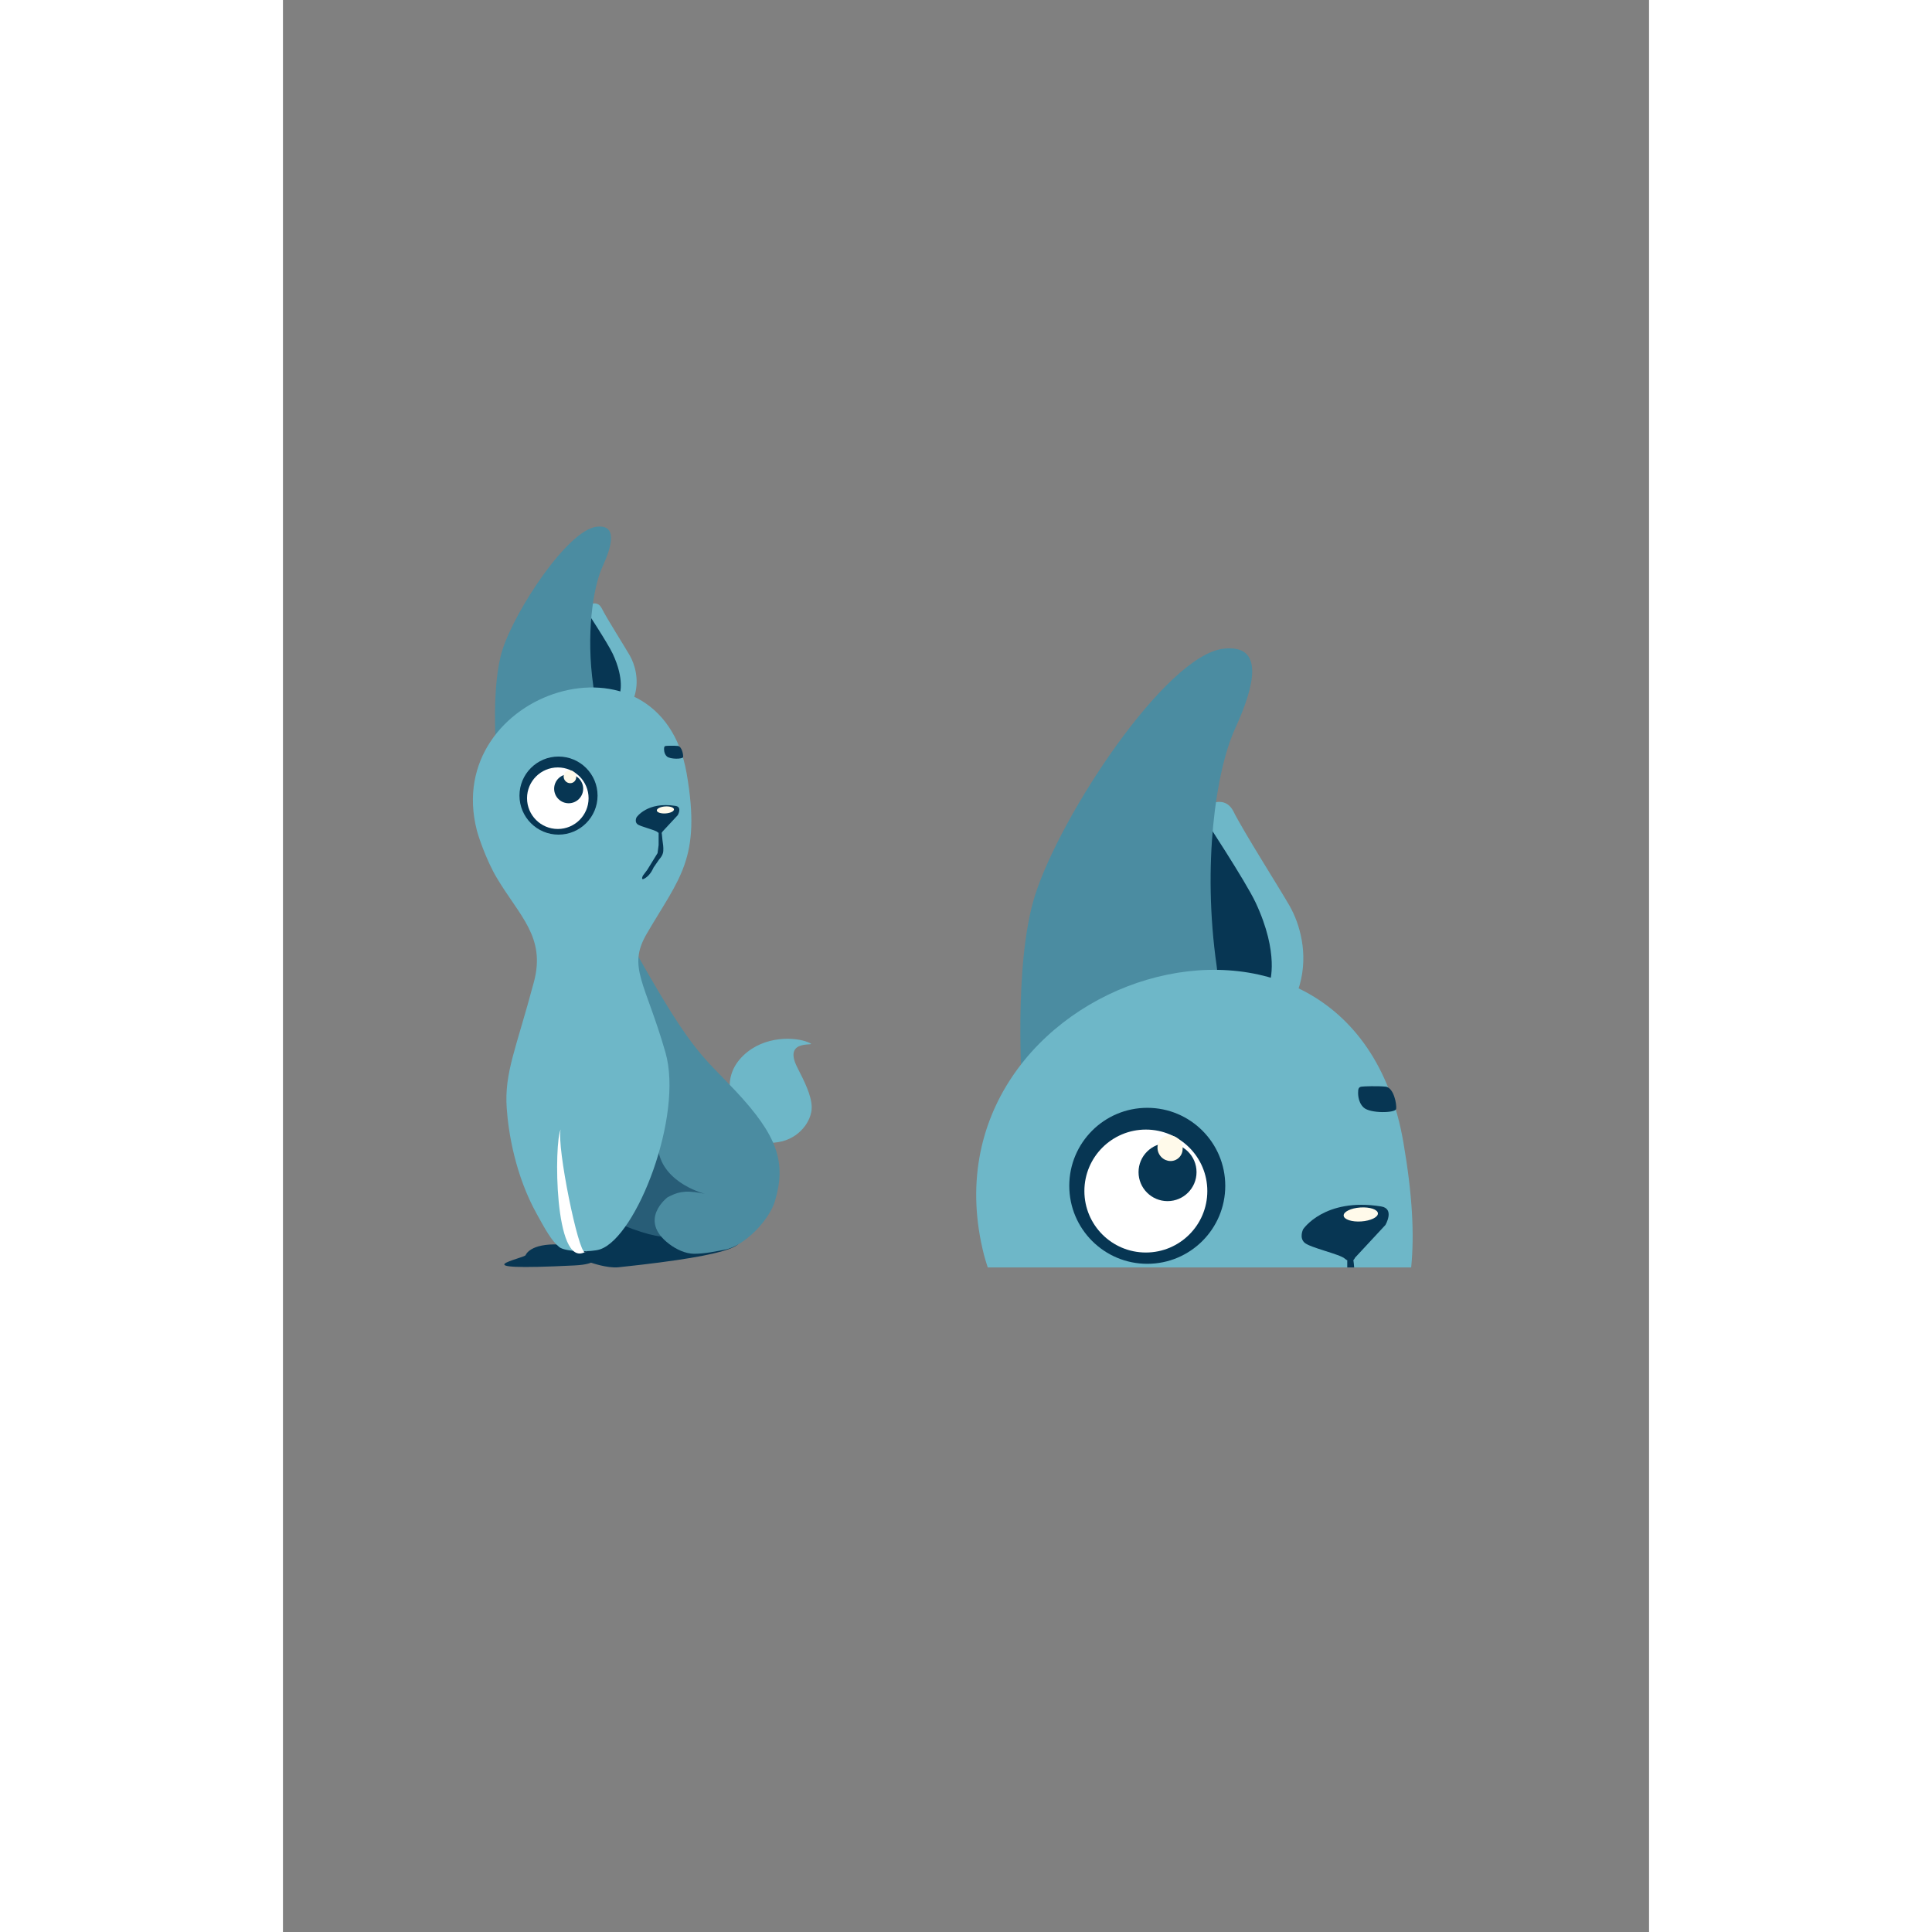 <?xml version="1.0" encoding="utf-8"?>
<!-- Generator: Adobe Illustrator 15.1.0, SVG Export Plug-In . SVG Version: 6.00 Build 0)  -->
<!DOCTYPE svg PUBLIC "-//W3C//DTD SVG 1.1//EN" "http://www.w3.org/Graphics/SVG/1.1/DTD/svg11.dtd">
<svg version="1.1" id="Layer_1" xmlns="http://www.w3.org/2000/svg" xmlns:xlink="http://www.w3.org/1999/xlink" x="0px" y="0px"
	 width="841.89px" height="841.89px" viewBox="0 0 595.28 841.89" enable-background="new 0 0 595.28 841.89" xml:space="preserve">
<rect x="0" y="0" width="595.28" height="841.89" fill="#808080" stroke="none"/>
<g>
	<path fill="#073653" d="M105.786,546.861c0,0,1.827-5.113,14.604-4.562c8.618,0.371,28.295-13.676,31.201-13.348
		c2.907,0.329,43.772,6.145,46.706,9.557c2.932,3.411,2.338,7.989-52.119,13.721c-4.834,0.508-11.943-2.013-11.943-2.013
		s-1.745,0.939-7.113,1.207C74.139,554.073,105.885,548.295,105.786,546.861z"/>
	<path fill="#6EB7C8" d="M131.679,264.512c0,0,4.999-3.887,7.219,0.555s9.994,16.656,12.214,20.542
		c2.222,3.886,4.133,10.363,2.222,17.211c-2.222,7.958-12.215,13.881-18.322,8.884S131.679,264.512,131.679,264.512z"/>
	<path fill="#073653" d="M132.271,266.181c0,0,9.259,14.083,11.424,18.692c5.28,11.246,3.085,17.478,3.085,17.478l-7.328,4.213
		h-11.391L132.271,266.181z"/>
	<path fill="#285D77" d="M134.342,522.686c0,0,4.208,7.815,17.767,12.77c22.035,8.05,21.536,0.396,28.316-4.44
		c16.667-11.893-7.761-41.455-17.754-41.455S134.342,522.686,134.342,522.686z"/>
	<path fill="#6EB7C8" d="M196.919,482.777c0,0-7.052-12.532,3.692-22.829c9.35-8.962,22.908-7.978,28.134-5.807
		c6.39,2.657-11.644-2.791-4.631,10.987c2.955,5.807,6.27,12.232,6.293,17.396c0.029,5.924-5.368,13.694-14.569,15.172
		C197.273,500.676,196.919,482.777,196.919,482.777z"/>
	<path fill="#4B8CA1" d="M148.975,406.278c28.991,52.56,32.934,52.786,48.212,69.068c18.391,19.604,22.216,31.234,17.199,48.039
		c-2.504,8.393-13.371,19.722-22.056,21.23c-3.638,0.632-8.318,1.739-13.16,1.729c-3.735-0.006-7.771-1.894-10.846-4.232
		c-13.879-10.548-0.704-20.399-0.704-20.399c3.883-1.98,6.795-3.271,14.585-1.809c7.278,1.371-11.391-1.107-17.215-13.879
		C159.148,493.205,144.311,397.822,148.975,406.278z"/>
	<path fill="#4B8CA1" d="M92.815,326.14c0,0-2.032-27.629,2.774-42.801c5.553-17.531,28.518-52.341,41.088-53.805
		c9.115-1.062,6.79,8.181,2.562,17.416c-4.228,9.234-7.179,29.775-4.026,51.798C138.897,324.474,92.815,326.14,92.815,326.14z"/>
	<path fill="#6EB7C8" d="M93.163,382.517c9.9,16.638,21.397,25.797,16.211,45.291c-7.791,29.277-12.932,39.544-11.874,55.064
		c0.756,11.085,3.861,29.47,13.082,46.104c3.605,6.503,6.292,11.589,9.814,14.446c2.67,2.166,14.007,2.285,17.808,0.987
		c15.952-5.441,36.358-58.249,28.475-85.761c-8.789-30.665-16.681-37.124-8.19-51.713c14.275-24.534,23.86-32.658,17.444-69.781
		c-11.496-66.536-107.091-36.166-91.445,24.704C85.137,364.384,88.557,374.773,93.163,382.517z"/>
	<g>
		<circle fill="#073653" cx="120.076" cy="346.688" r="17.013"/>
		<circle fill="#FFFFFF" cx="119.767" cy="347.828" r="13.408"/>
		<circle fill="#073653" cx="124.496" cy="343.702" r="6.325"/>
	</g>
	<path fill="#073653" d="M154.07,356.167c0,0,4.619-6.97,17.013-4.983c3.049,0.488,0.928,4.058,0.928,4.058l-6.606,7.113
		c0,0-0.638,1.645-2.238,0.213c-1.11-0.993-7.495-2.358-8.759-3.453C153.146,358.021,154.07,356.167,154.07,356.167z"/>
	<path fill="#073653" d="M163.698,363.061v5.182l-0.464,3.515l-4.442,7.218l-1.943,2.591c0,0-1.296,2.592,1.109,1.019
		c2.407-1.573,3.517-4.534,3.517-4.534l2.499-3.609c0,0,1.666-1.666,1.758-3.608c0.093-1.943-0.092-2.684-0.369-4.811
		c-0.279-2.129-0.187-3.518-0.649-3.703C164.252,362.136,163.698,363.061,163.698,363.061z"/>
	<path fill="#073653" d="M166.077,326.123c0,0-0.223,2.203,1.22,3.51c1.441,1.306,6.88,1.194,7.061,0.293
		c0.181-0.901-0.496-4.686-2.298-4.867c-1.802-0.18-4.77-0.08-5.271,0C166.447,325.114,166.064,325.272,166.077,326.123z"/>
	<path fill="#FFFAEA" d="M127.308,336.987c0.864,1.3,0.555,3.025-0.691,3.855c-1.243,0.828-2.955,0.447-3.82-0.854
		c-0.866-1.3-0.558-3.026,0.689-3.855C124.729,335.305,126.441,335.687,127.308,336.987z"/>
	<path fill="#FFFAEA" d="M170.385,352.685c0.055,0.84-1.571,1.633-3.635,1.772c-2.06,0.139-3.781-0.429-3.836-1.269
		c-0.057-0.84,1.569-1.635,3.633-1.773C168.607,351.276,170.328,351.845,170.385,352.685z"/>
	<path fill="#FFFFFF" d="M131.585,545.604c-13.488,7.125-13.458-47.938-10.577-53.402
		C119.202,499.496,128.778,546.311,131.585,545.604C131.141,545.839,134.152,544.956,131.585,545.604z"/>
</g>
<g>
	<path fill="#6EB7C8" d="M399.81,352.566c0,0,9.985-7.765,14.421,1.109c4.436,8.874,19.966,33.275,24.4,41.039
		c4.44,7.764,8.257,20.702,4.44,34.384c-4.44,15.9-24.405,27.731-36.603,17.748C394.265,436.863,399.81,352.566,399.81,352.566z"/>
	<path fill="#073653" d="M400.991,355.899c0,0,18.497,28.135,22.824,37.343c10.547,22.466,6.163,34.917,6.163,34.917l-14.64,8.417
		h-22.755L400.991,355.899z"/>
	<path fill="#4B8CA1" d="M322.172,475.686c0,0-4.061-55.198,5.539-85.509c11.095-35.023,56.975-104.564,82.084-107.489
		c18.211-2.121,13.566,16.343,5.117,34.792c-8.443,18.447-14.342,59.483-8.043,103.481
		C414.23,472.354,322.172,475.686,322.172,475.686z"/>
	<path fill="#6EB7C8" d="M307.117,552.297h184.511c1.446-14.486,0.53-31.805-3.409-54.607
		c-22.964-132.923-213.941-72.252-182.685,49.352C305.814,548.13,306.353,549.954,307.117,552.297z"/>
	<g>
		<path fill="#073653" d="M410.617,516.731c0,18.771-15.217,33.986-33.985,33.986c-18.773,0-33.989-15.216-33.989-33.986
			s15.216-33.986,33.989-33.986C395.4,482.745,410.617,497.961,410.617,516.731z"/>
		<path fill="#FFFFFF" d="M402.798,519.012c0,14.797-11.995,26.786-26.785,26.786c-14.795,0-26.785-11.989-26.785-26.786
			c0-14.794,11.99-26.787,26.785-26.787C390.803,492.225,402.798,504.218,402.798,519.012z"/>
		<circle fill="#073653" cx="385.462" cy="510.769" r="12.635"/>
	</g>
	<path fill="#073653" d="M444.545,535.671c0,0,9.226-13.926,33.985-9.954c6.091,0.975,1.854,8.107,1.854,8.107l-13.198,14.207
		c0,0-1.274,3.289-4.472,0.428c-2.218-1.983-14.973-4.712-17.497-6.898C442.697,539.374,444.545,535.671,444.545,535.671z"/>
	<path fill="#073653" d="M468.529,475.648c0,0-0.441,4.401,2.437,7.013c2.88,2.608,13.743,2.385,14.108,0.584
		c0.359-1.798-0.994-9.36-4.592-9.723c-3.603-0.359-9.532-0.159-10.532,0C469.27,473.635,468.503,473.949,468.529,475.648z"/>
	<path fill="#FFFAEA" d="M391.079,497.354c1.723,2.599,1.109,6.043-1.38,7.7c-2.483,1.655-5.903,0.895-7.631-1.704
		c-1.734-2.598-1.114-6.046,1.373-7.7C385.925,493.994,389.345,494.756,391.079,497.354z"/>
	<path fill="#FFFAEA" d="M477.135,528.714c0.11,1.681-3.139,3.263-7.263,3.541c-4.111,0.279-7.553-0.857-7.662-2.535
		c-0.115-1.679,3.134-3.266,7.256-3.542C473.585,525.899,477.021,527.035,477.135,528.714z"/>
	<path fill="#073653" d="M466.782,552.297c-0.214-2.491-0.296-4.063-0.975-4.333c-0.923-0.368-2.032,1.479-2.032,1.479v2.854
		H466.782z"/>
</g>
</svg>
